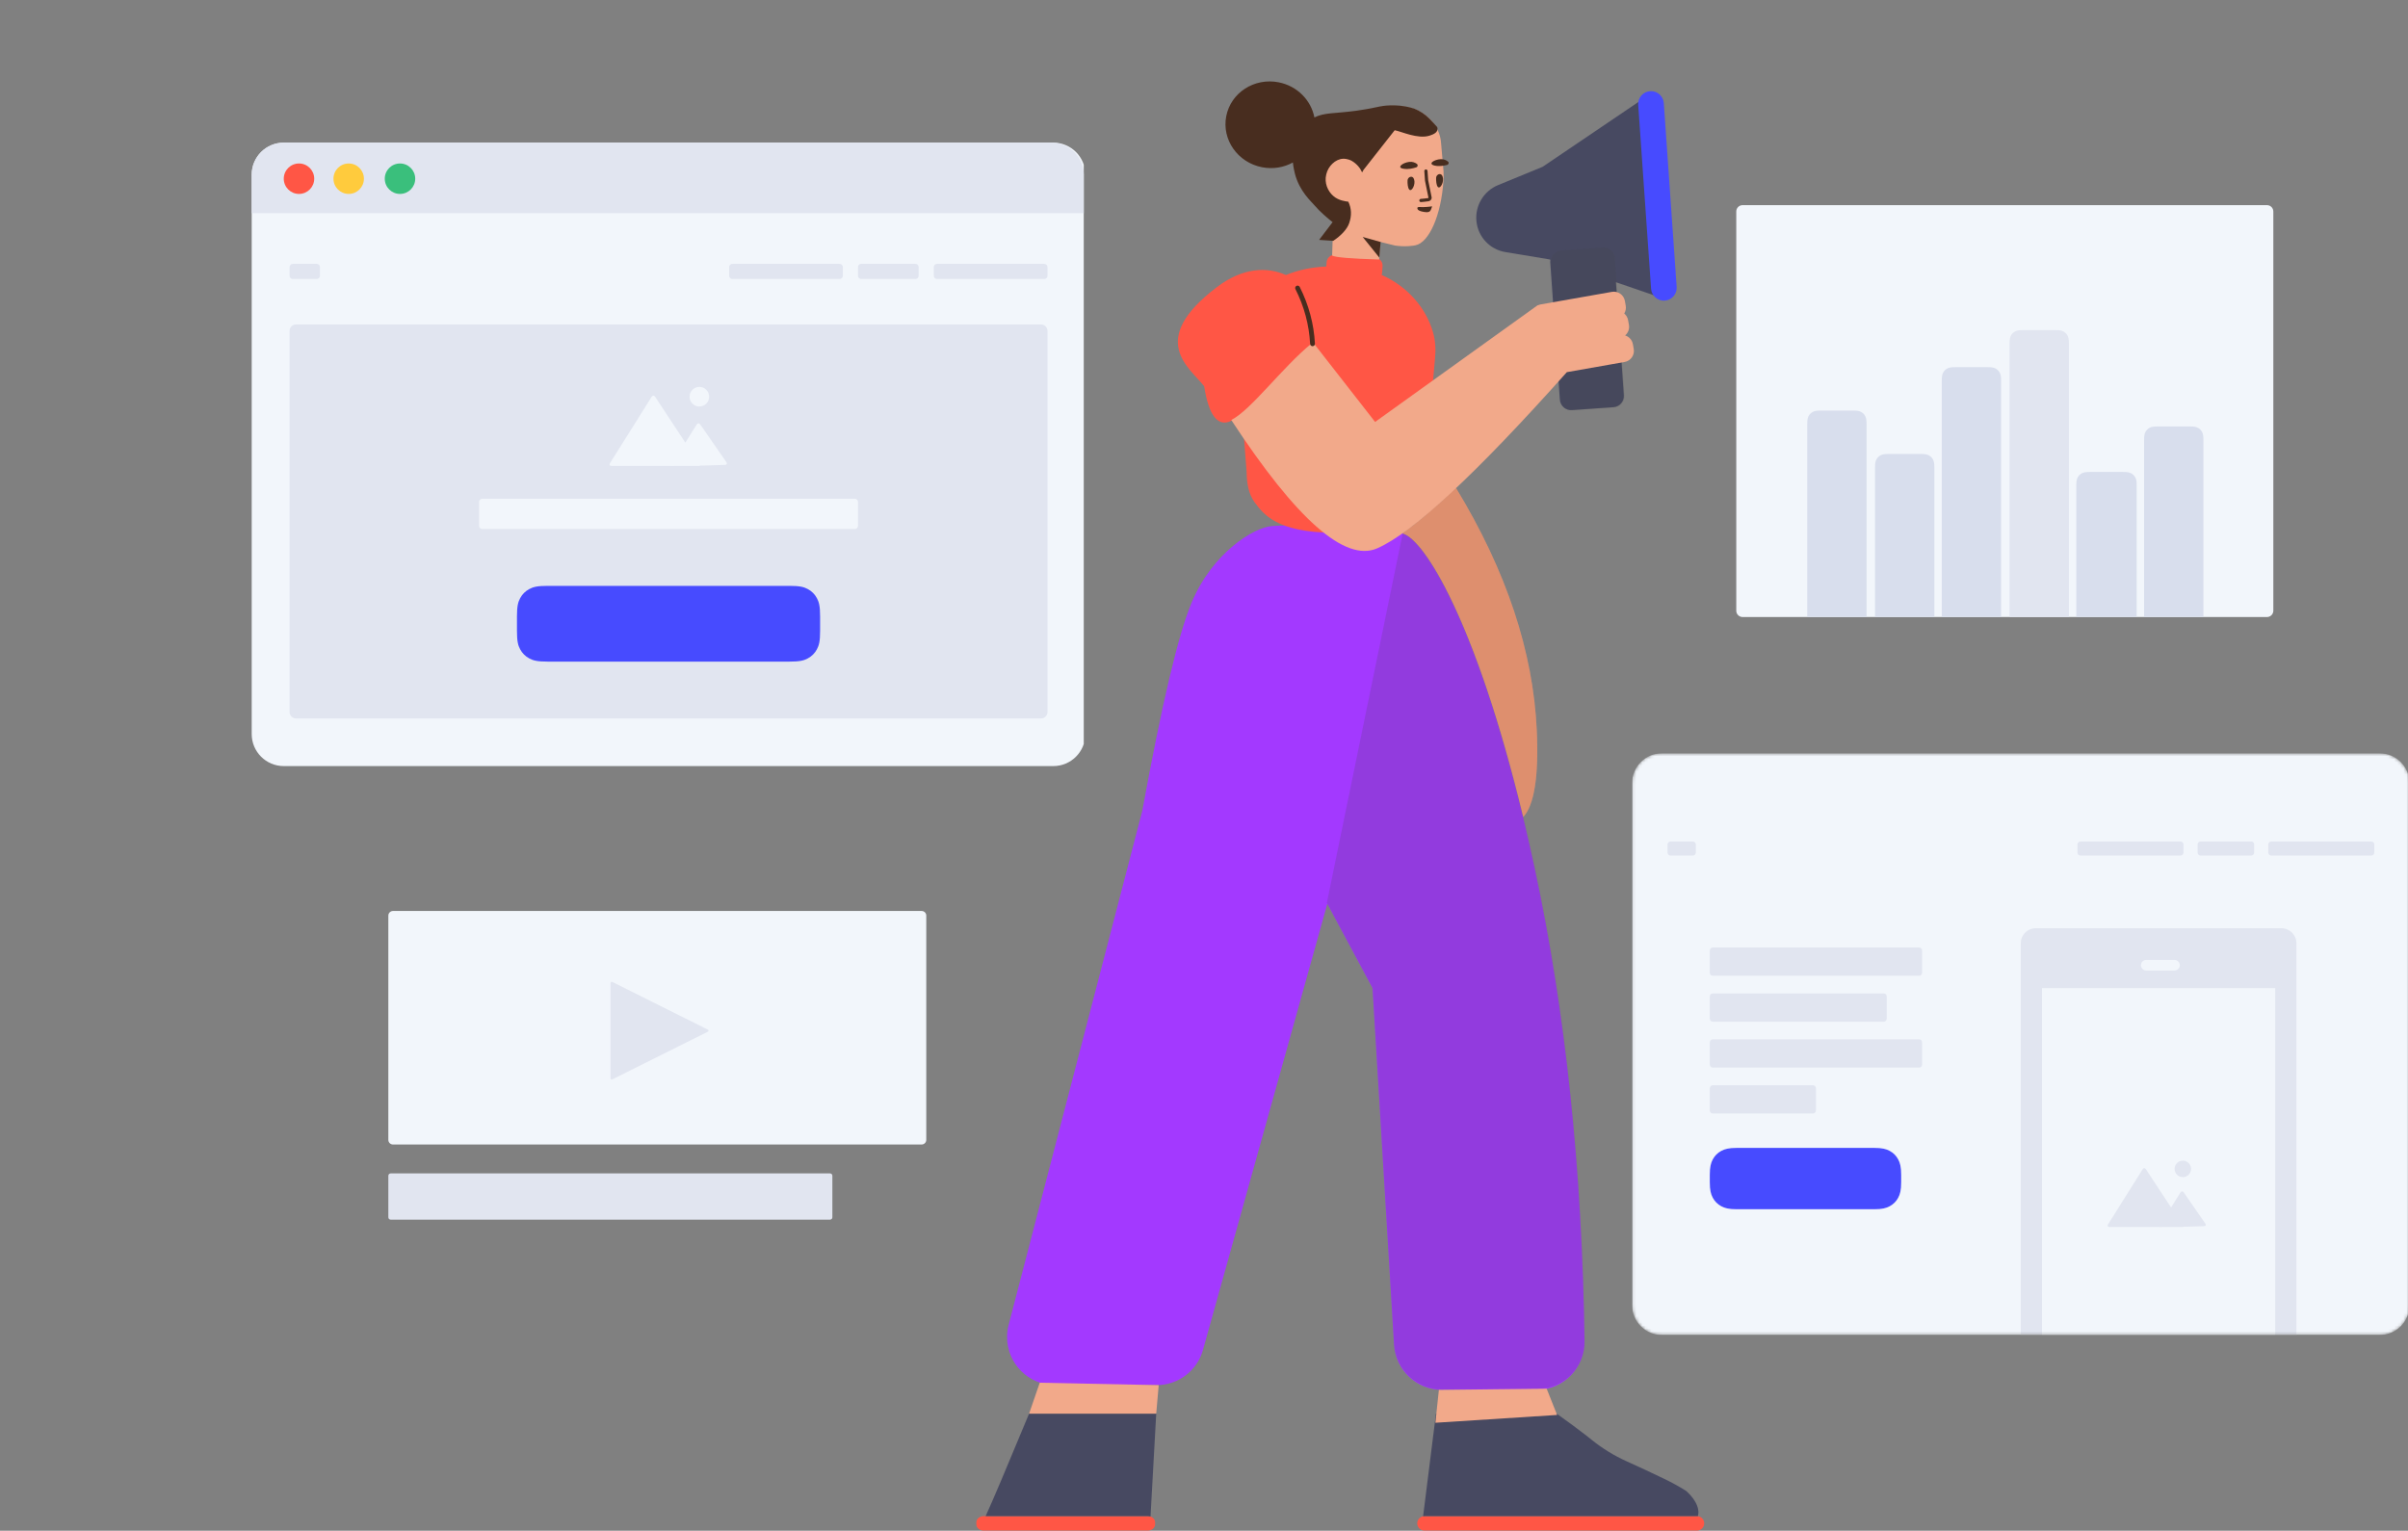 <svg width="791" height="503" viewBox="0 0 791 503" fill="none" xmlns="http://www.w3.org/2000/svg">
<rect x="0" y="0" width="791" height="503" fill="#808080" stroke="none"/>
<g clip-path="url(#clip0)">
<g clip-path="url(#clip1)">
<path d="M323.088 502.933C321.772 502.933 320.718 502.021 320.718 500.927V500.198C320.718 499.104 321.824 498.193 323.088 498.193H377.068C378.384 498.193 379.438 499.104 379.438 500.198V500.927C379.438 502.021 378.332 502.933 377.068 502.933H323.088ZM467.912 498.193H557.439C558.748 498.193 559.809 499.254 559.809 500.563C559.809 501.872 558.748 502.933 557.439 502.933H467.912C466.603 502.933 465.542 501.872 465.542 500.563C465.542 499.254 466.603 498.193 467.912 498.193Z" fill="#FF5645"/>
<path d="M557.72 498.21C557.628 498.199 557.534 498.193 557.439 498.193H467.912C467.762 498.193 467.615 498.207 467.473 498.234L471.703 464.489H511.306C515.114 467.201 518.256 469.518 520.733 471.44C521.462 472.007 522.181 472.575 522.889 473.146C526.386 475.966 530.23 478.327 534.326 480.171C538.397 482.004 542.467 483.903 546.538 485.87C549.066 487.081 551.488 488.398 553.911 489.925C555.069 490.978 557.123 493.085 557.755 495.613C557.86 496.034 557.86 496.455 557.913 496.824C557.913 497.318 557.84 497.782 557.72 498.21ZM377.933 498.332C377.665 498.242 377.374 498.193 377.068 498.193H323.766C325.899 493.567 330.659 482.342 338.045 464.516H379.805L377.933 498.332Z" fill="#474961"/>
<path d="M436 296.993L395.159 443.588C393.255 450.421 387.032 455.147 379.939 455.147H346.61C337.884 455.147 330.811 448.074 330.811 439.348C330.811 438.007 330.981 436.672 331.319 435.374L375.241 266.366C381.659 231.251 387.055 208.466 391.429 198.013C398.333 181.513 411.941 173.279 417.838 172.861C445.64 170.89 459.979 171.717 460.855 175.34C468.384 177.554 487.672 208.765 504.092 285.147C514.238 332.347 519.708 384.198 520.5 440.7C520.622 449.424 513.649 456.596 504.924 456.719C504.848 456.72 504.772 456.72 504.696 456.72L473.687 456.707C465.334 456.703 458.427 450.198 457.924 441.86L450.85 324.67L436 296.993Z" fill="#A339FF"/>
<path d="M530.81 92.735L533.406 129.866C533.548 131.897 532.017 133.658 529.986 133.8L516.327 134.755C514.296 134.897 512.534 133.366 512.392 131.335L509.233 86.155C509.214 85.877 509.226 85.603 509.266 85.338L508.975 85.238L494.479 82.826C489.415 81.983 485.536 77.863 484.999 72.757L484.998 72.744C484.46 67.629 487.359 62.772 492.115 60.817L506.741 54.805L538.606 33.237C539.148 32.87 539.778 32.654 540.431 32.611C542.463 32.478 544.218 34.017 544.351 36.049L548.1 93.27C548.132 93.758 548.067 94.247 547.909 94.709C547.247 96.634 545.15 97.659 543.225 96.998L530.81 92.735Z" fill="#474961"/>
<path opacity="0.177" d="M526.522 81.347L512.862 82.302C510.832 82.444 509.3 84.206 509.442 86.237L512.602 131.416C512.744 133.447 514.505 134.979 516.536 134.837L530.195 133.882C532.226 133.74 533.757 131.978 533.615 129.947L530.456 84.767C530.314 82.736 528.553 81.205 526.522 81.347Z" fill="#444444"/>
<path d="M546.537 33.871C546.375 31.549 544.362 29.799 542.041 29.962C539.72 30.124 537.969 32.137 538.132 34.458L542.356 94.874C542.519 97.195 544.532 98.945 546.853 98.782C549.174 98.62 550.924 96.607 550.762 94.286L546.537 33.871Z" fill="#474BFF"/>
<path d="M453.84 90.336C462.325 94.082 468.46 101.194 470.745 109.237C471.534 111.975 471.682 114.924 471.386 117.768L468.132 154.79C468.083 155.37 468.034 155.896 468.034 156.476C467.984 159.214 467.442 162.585 465.322 165.376C462.266 169.483 457.534 175.276 437.815 175.066C419.477 174.855 415.089 169.062 412.131 165.06C410.012 162.216 409.568 158.319 409.519 155.686C409.519 155.106 409.469 154.58 409.42 154L408.014 135.918C406.674 137.018 405.427 137.864 404.293 138.367C399.962 140.285 397.05 136.472 395.556 126.928C390.795 120.791 376.723 111.846 399.692 94.373C408.301 87.824 416.302 87.626 422.407 90.378C426.346 88.743 430.833 87.768 435.676 87.574L435.774 86.173C435.875 84.722 437.134 83.629 438.584 83.73L451.718 84.649C453.169 84.75 454.262 86.008 454.161 87.459L454.014 89.56C453.995 89.834 453.935 90.094 453.84 90.336Z" fill="#FF5645"/>
<path d="M338.044 464.516L341.547 454.352L380.621 455.147L379.805 464.516H338.044ZM500.367 268.473C484.795 203.858 467.711 177.119 460.822 175.313C460.817 175.279 460.81 175.246 460.802 175.213C465.714 171.723 471.554 166.786 478.323 160.403C494.823 187.563 503.657 214.117 504.825 240.063C505.499 255.043 504.013 264.513 500.367 268.473ZM505.18 100.331C505.48 100.186 505.804 100.079 506.148 100.019L529.487 95.903C531.492 95.55 533.404 96.889 533.757 98.894L534.031 100.45C534.195 101.375 533.997 102.28 533.541 103.022C534.187 103.56 534.653 104.321 534.81 105.213L535.085 106.769C535.321 108.108 534.802 109.406 533.834 110.226C535.118 110.618 536.141 111.7 536.39 113.113L536.665 114.669C537.018 116.674 535.679 118.586 533.674 118.939L514.691 122.287C484.741 155.866 463.957 175.17 452.339 180.198C441.81 184.754 425.848 170.689 404.453 138C410.963 134.748 420.971 120.951 430.921 112.786C431.046 112.684 431.167 112.578 431.283 112.47L451.705 138.645C487.336 113.058 505.151 100.264 505.151 100.264L505.18 100.331ZM453.35 79.48L453.027 85.281C443.768 85 438.622 84.567 437.591 83.982L437.901 74.347L437.591 70.673L437.858 67.698L442.136 68.146L442.35 67.653C442.294 67.604 442.29 67.552 442.29 67.552C442.096 67.037 441.594 66.65 441.174 66.68C440.21 66.483 438.754 66.057 437.462 64.933C435.659 63.317 434.466 60.602 435.116 57.812C435.72 55.13 435.919 50.892 438.444 50.768C439.866 50.721 442.125 50.674 442.29 50.768C442.455 50.862 445.929 53.149 445.788 51.892C445.694 51.054 445.206 46.583 444.322 38.48C444.264 37.639 444.843 36.86 445.679 36.748C447.199 36.589 448.656 36.276 450.153 35.802C451.767 35.478 452.912 35.239 453.276 35.161C455.825 34.614 460.459 34.448 464.674 35.842C466.466 36.562 468.232 37.653 469.768 39.234C470.165 39.629 470.57 40.129 470.974 40.628C471.09 40.779 471.206 40.929 471.326 41.132C472.502 42.844 473.223 44.853 473.37 46.954L474.185 56.347C474.199 57.296 474.265 58.242 474.173 59.198C473.416 71.024 469.325 79.704 465.005 80.587C464.487 80.728 461.668 81.189 458.255 80.689C457.932 80.606 458.202 80.693 453.581 79.538C453.503 79.519 453.426 79.499 453.35 79.48ZM471.509 467.51L472.655 456.72L508.058 456.31L511.491 464.944L471.509 467.51Z" fill="#F2A98A"/>
<path opacity="0.177" d="M435.856 296.652L460.702 175.624C460.706 175.509 460.698 175.396 460.678 175.286C468.046 176.949 487.551 208.019 504.132 285.149C514.303 332.465 519.763 384.337 520.513 440.765C520.626 449.237 513.849 456.196 505.377 456.309C505.309 456.31 505.241 456.31 505.173 456.31C500.502 456.31 490.071 456.39 473.88 456.549C465.464 456.632 458.461 450.104 457.954 441.703L450.89 324.672L435.856 296.652Z" fill="#444444"/>
<path opacity="0.2" d="M500.367 268.473C484.795 203.858 467.711 177.119 460.822 175.313C460.817 175.279 460.81 175.246 460.802 175.213C465.714 171.723 471.554 166.786 478.323 160.403C494.823 187.563 503.657 214.117 504.825 240.063C505.499 255.043 504.013 264.513 500.367 268.473Z" fill="#8C2A00"/>
<path d="M453.082 84.629L447.626 77.858L453.522 79.521L453.082 84.629Z" fill="#482D1F"/>
<path d="M447.438 56.657L446.833 55.514C446.833 55.514 445.875 53.892 443.952 52.812C443.787 52.718 442.584 52.116 441.161 52.163C438.636 52.286 436.265 54.617 435.661 57.299C434.959 60.093 436.151 62.807 437.95 64.371C439.752 65.987 442.196 66.168 442.89 66.278L442.905 66.276C443.96 68.463 444.06 70.802 443.205 73.293C442.465 75.449 440.406 77.485 437.962 79.137L433.313 78.824L437.734 73.008C436.052 71.654 433.481 69.472 431.949 67.641C430.74 66.195 426.869 62.929 425.347 57.017C425.184 56.313 424.867 55.022 424.695 53.396C421.745 55.02 418.187 55.658 414.567 54.954C406.573 53.401 401.307 45.892 402.806 38.183C404.304 30.474 411.999 25.485 419.993 27.039C426.148 28.235 430.685 32.96 431.764 38.589C435.118 36.924 438.399 37.359 445.496 36.392C446.123 36.295 447.166 36.117 448.525 35.916C449.099 35.823 449.568 35.737 450.037 35.652C451.651 35.328 452.796 35.089 453.16 35.011C455.708 34.463 460.343 34.298 464.558 35.692C466.35 36.412 468.116 37.502 469.652 39.084C470.049 39.479 471.721 41.296 472.126 41.795C472.625 43.501 470.826 44.17 469.587 44.574C465.713 45.795 460.277 43.171 458.139 42.793C454.695 47.151 451.301 51.454 447.91 55.809C447.759 56.071 447.601 56.355 447.438 56.657ZM475.362 54.194C474.322 54.459 472.702 54.755 471.26 54.409C468.858 53.849 471.103 52.413 473.259 52.3C474.311 52.245 475.125 52.677 475.62 53.073C476.057 53.366 475.883 54.061 475.362 54.194ZM465.231 54.981C464.211 55.318 462.616 55.726 461.043 55.442C458.614 55.104 460.747 53.462 462.89 53.199C463.987 53.064 464.829 53.438 465.351 53.799C465.866 54.107 465.741 54.812 465.231 54.981Z" fill="#482D1F"/>
<path d="M471.745 58.47C471.742 57.836 472.221 57.265 472.851 57.21C473.27 57.173 473.656 57.351 473.873 58.019C474.492 59.657 473.134 62.26 472.321 61.433C471.794 60.844 471.718 59.371 471.745 58.47ZM462.359 59.344C462.356 58.71 462.835 58.139 463.464 58.084C463.884 58.047 464.27 58.225 464.487 58.893C465.106 60.531 463.748 63.134 462.935 62.307C462.408 61.718 462.332 60.245 462.359 59.344ZM467.093 69.501C466.719 69.415 465.811 69.199 465.623 68.629C465.618 68.524 465.557 68.369 465.604 68.261C465.795 67.882 466.437 68.059 467.387 68.062C469.072 68.026 470.431 67.797 470.431 67.797C470.431 67.797 470.118 68.868 469.872 69.197C469.39 70.066 467.68 69.629 467.093 69.501ZM469.14 59.257L469.138 59.223L469.131 59.189L469.14 59.257ZM470.267 64.772C470.398 65.364 469.969 65.971 469.375 66.102C469.308 66.116 469.248 66.128 469.188 66.139C468.819 66.207 468.473 66.248 467.831 66.307C467.732 66.316 467.356 66.35 467.351 66.351C467.143 66.37 466.972 66.385 466.795 66.402C466.506 66.43 466.249 66.218 466.221 65.928C466.193 65.639 466.405 65.382 466.695 65.354C466.874 65.337 467.046 65.321 467.256 65.302C467.262 65.301 467.637 65.267 467.735 65.258C468.347 65.202 468.667 65.164 468.997 65.103C469.05 65.094 469.102 65.083 469.154 65.072C469.195 65.063 469.239 65 469.237 64.99L468.099 59.399L468.09 59.33L467.874 56.23C467.854 55.94 468.073 55.688 468.363 55.668C468.653 55.648 468.905 55.867 468.925 56.157L469.138 59.223L470.267 64.772Z" fill="#482D1F"/>
<path d="M431.939 112.927C431.591 106.425 429.925 100.209 426.944 94.283C426.748 93.893 426.273 93.736 425.884 93.932C425.494 94.128 425.337 94.603 425.533 94.993C428.416 100.725 430.025 106.729 430.362 113.011C430.385 113.447 430.757 113.781 431.193 113.758C431.628 113.735 431.963 113.362 431.939 112.927Z" fill="#482D1F"/>
</g>
</g>
<g clip-path="url(#clip2)">
<path d="M345.997 46.87H93.214C87.397 46.87 82.681 51.586 82.681 57.403V241.197C82.681 247.014 87.397 251.73 93.214 251.73H345.997C351.814 251.73 356.529 247.014 356.529 241.197V57.403C356.529 51.586 351.814 46.87 345.997 46.87Z" fill="#F2F6FB"/>
<path d="M96.182 86.703H104.034C104.615 86.703 105.087 87.175 105.087 87.756V90.629C105.087 91.21 104.615 91.682 104.034 91.682H96.182C95.6 91.682 95.129 91.21 95.129 90.629V87.756C95.129 87.175 95.6 86.703 96.182 86.703ZM307.792 86.703H343.028C343.61 86.703 344.082 87.175 344.082 87.756V90.629C344.082 91.21 343.61 91.682 343.028 91.682H307.792C307.21 91.682 306.739 91.21 306.739 90.629V87.756C306.739 87.175 307.21 86.703 307.792 86.703ZM240.575 86.703H275.811C276.393 86.703 276.864 87.175 276.864 87.756V90.629C276.864 91.21 276.393 91.682 275.811 91.682H240.575C239.993 91.682 239.521 91.21 239.521 90.629V87.756C239.521 87.175 239.993 86.703 240.575 86.703ZM282.897 86.703H300.706C301.288 86.703 301.76 87.175 301.76 87.756V90.629C301.76 91.21 301.288 91.682 300.706 91.682H282.897C282.315 91.682 281.843 91.21 281.843 90.629V87.756C281.843 87.175 282.315 86.703 282.897 86.703Z" fill="#E1E5F0"/>
<path d="M341.975 106.619H97.235C96.072 106.619 95.129 107.562 95.129 108.726V233.968C95.129 235.132 96.072 236.075 97.235 236.075H341.975C343.139 236.075 344.082 235.132 344.082 233.968V108.726C344.082 107.562 343.139 106.619 341.975 106.619Z" fill="#E1E5F0"/>
<path d="M280.79 163.878H158.42C157.838 163.878 157.367 164.35 157.367 164.931V172.783C157.367 173.365 157.838 173.836 158.42 173.836H280.79C281.372 173.836 281.843 173.365 281.843 172.783V164.931C281.843 164.35 281.372 163.878 280.79 163.878Z" fill="#F2F6FB"/>
<path d="M179.941 192.508H259.269C262.79 192.508 264.067 192.874 265.355 193.563C266.642 194.251 267.652 195.262 268.341 196.549C269.029 197.836 269.396 199.113 269.396 202.634V207.276C269.396 210.798 269.029 212.075 268.341 213.362C267.652 214.649 266.642 215.66 265.355 216.348C264.067 217.036 262.79 217.403 259.269 217.403H179.941C176.42 217.403 175.143 217.036 173.856 216.348C172.568 215.66 171.558 214.649 170.87 213.362C170.181 212.075 169.815 210.798 169.815 207.276V202.634C169.815 199.113 170.181 197.836 170.87 196.549C171.558 195.262 172.568 194.251 173.856 193.563C175.143 192.874 176.42 192.508 179.941 192.508Z" fill="#474BFF"/>
<path fill-rule="evenodd" clip-rule="evenodd" d="M229.731 133.577C231.509 133.577 232.95 132.134 232.95 130.353C232.95 128.573 231.509 127.129 229.731 127.129C227.953 127.129 226.512 128.573 226.512 130.353C226.512 132.134 227.953 133.577 229.731 133.577ZM229.921 153.101H228.867H221.857L220.32 153.12L220.332 153.101H200.864C200.282 153.101 200.061 152.701 200.372 152.204L214.054 130.391C214.364 129.896 214.876 129.886 215.196 130.368L225.126 145.441L228.854 139.486C229.162 138.993 229.679 138.979 230.01 139.457L238.613 151.863C238.944 152.34 238.739 152.741 238.159 152.758L230.492 152.994L229.861 153.002L229.921 153.101Z" fill="#F2F6FB"/>
<path d="M82.681 57.405C82.681 51.587 87.396 46.87 93.218 46.87H345.466C351.285 46.87 356.003 51.587 356.003 57.405V70.042H82.681V57.405Z" fill="#E1E5F0"/>
<path d="M98.217 63.723C100.98 63.723 103.22 61.483 103.22 58.72C103.22 55.957 100.98 53.717 98.217 53.717C95.454 53.717 93.214 55.957 93.214 58.72C93.214 61.483 95.454 63.723 98.217 63.723Z" fill="#FF5645"/>
<path d="M114.542 63.723C117.305 63.723 119.545 61.483 119.545 58.72C119.545 55.957 117.305 53.717 114.542 53.717C111.779 53.717 109.539 55.957 109.539 58.72C109.539 61.483 111.779 63.723 114.542 63.723Z" fill="#FFCB3D"/>
<path d="M131.394 63.723C134.157 63.723 136.397 61.483 136.397 58.72C136.397 55.957 134.157 53.717 131.394 53.717C128.631 53.717 126.391 55.957 126.391 58.72C126.391 61.483 128.631 63.723 131.394 63.723Z" fill="#3ABF7C"/>
</g>
<g clip-path="url(#clip3)">
<path d="M272.662 385.572H128.328C127.908 385.572 127.567 385.912 127.567 386.332V400.007C127.567 400.426 127.908 400.767 128.328 400.767H272.662C273.083 400.767 273.424 400.426 273.424 400.007V386.332C273.424 385.912 273.083 385.572 272.662 385.572Z" fill="#E1E5F0"/>
<path d="M302.748 299.343H129.09C128.249 299.343 127.566 300.023 127.566 300.862V374.556C127.566 375.395 128.249 376.075 129.09 376.075H302.748C303.589 376.075 304.271 375.395 304.271 374.556V300.862C304.271 300.023 303.589 299.343 302.748 299.343Z" fill="#F2F6FB"/>
<path d="M232.525 339.008L201.104 354.698C200.916 354.792 200.687 354.716 200.593 354.529C200.567 354.476 200.553 354.418 200.553 354.359V322.977C200.553 322.767 200.724 322.597 200.934 322.597C200.993 322.597 201.051 322.611 201.104 322.638L232.525 338.328C232.713 338.422 232.789 338.65 232.695 338.838C232.658 338.911 232.598 338.971 232.525 339.008Z" fill="#E1E5F0"/>
</g>
<g clip-path="url(#clip4)">
<path d="M744.675 67.409H572.429C571.276 67.409 570.342 68.344 570.342 69.496V200.665C570.342 201.818 571.276 202.753 572.429 202.753H744.675C745.828 202.753 746.763 201.818 746.763 200.665V69.496C746.763 68.344 745.828 67.409 744.675 67.409Z" fill="#F2F6FB"/>
<path d="M708.771 140.126H719.336C720.887 140.126 721.45 140.288 722.017 140.591C722.584 140.894 723.029 141.339 723.332 141.906C723.635 142.473 723.797 143.035 723.797 144.586V202.753H704.31V144.586C704.31 143.035 704.472 142.473 704.775 141.906C705.078 141.339 705.524 140.894 706.091 140.591C706.658 140.288 707.22 140.126 708.771 140.126Z" fill="#D8DEED"/>
<path d="M686.501 155.087H697.414C698.965 155.087 699.527 155.249 700.094 155.552C700.662 155.855 701.107 156.3 701.41 156.867C701.713 157.434 701.875 157.996 701.875 159.547V202.753H682.04V159.547C682.04 157.996 682.202 157.434 682.505 156.867C682.808 156.3 683.253 155.855 683.82 155.552C684.387 155.249 684.95 155.087 686.501 155.087Z" fill="#D8DEED"/>
<path d="M664.579 108.465H675.144C676.695 108.465 677.257 108.626 677.824 108.929C678.391 109.233 678.837 109.678 679.14 110.245C679.443 110.812 679.605 111.374 679.605 112.925V202.753H660.118V112.925C660.118 111.374 660.28 110.812 660.583 110.245C660.886 109.678 661.331 109.233 661.898 108.929C662.465 108.626 663.028 108.465 664.579 108.465Z" fill="#E1E5F0"/>
<path d="M642.309 120.642H652.874C654.425 120.642 654.987 120.804 655.554 121.107C656.121 121.41 656.566 121.855 656.87 122.422C657.173 122.989 657.334 123.551 657.334 125.102V202.753H637.848V125.102C637.848 123.551 638.009 122.989 638.313 122.422C638.616 121.855 639.061 121.41 639.628 121.107C640.195 120.804 640.758 120.642 642.309 120.642Z" fill="#D8DEED"/>
<path d="M620.386 149.172H630.951C632.502 149.172 633.065 149.334 633.632 149.637C634.199 149.94 634.644 150.385 634.947 150.952C635.251 151.519 635.412 152.082 635.412 153.632V202.753H615.926V153.632C615.926 152.082 616.087 151.519 616.39 150.952C616.694 150.385 617.139 149.94 617.706 149.637C618.273 149.334 618.835 149.172 620.386 149.172Z" fill="#D8DEED"/>
<path d="M598.116 134.907H608.681C610.232 134.907 610.795 135.069 611.362 135.372C611.929 135.675 612.374 136.12 612.677 136.687C612.98 137.254 613.142 137.817 613.142 139.367V202.753H593.656V139.367C593.656 137.817 593.817 137.254 594.12 136.687C594.424 136.12 594.869 135.675 595.436 135.372C596.003 135.069 596.565 134.907 598.116 134.907Z" fill="#D8DEED"/>
</g>
<g clip-path="url(#clip5)">
<mask id="mask0" mask-type="alpha" maskUnits="userSpaceOnUse" x="536" y="247" width="256" height="192">
<path d="M781.669 247.517H545.933C540.508 247.517 536.111 251.917 536.111 257.345V428.855C536.111 434.283 540.508 438.684 545.933 438.684H781.669C787.094 438.684 791.491 434.283 791.491 428.855V257.345C791.491 251.917 787.094 247.517 781.669 247.517Z" fill="white"/>
</mask>
<g mask="url(#mask0)">
<path d="M781.669 247.517H545.933C540.508 247.517 536.111 251.917 536.111 257.345V428.855C536.111 434.283 540.508 438.684 545.933 438.684H781.669C787.094 438.684 791.491 434.283 791.491 428.855V257.345C791.491 251.917 787.094 247.517 781.669 247.517Z" fill="#F2F6FB"/>
<path d="M749.434 305.014H668.712C666 305.014 663.801 307.214 663.801 309.928V474.827C663.801 477.541 666 479.741 668.712 479.741H749.434C752.146 479.741 754.345 477.541 754.345 474.827V309.928C754.345 307.214 752.146 305.014 749.434 305.014Z" fill="#E1E5F0"/>
<path d="M714.303 315.428H705.003C704.045 315.428 703.269 316.205 703.269 317.164C703.269 318.123 704.045 318.9 705.003 318.9H714.303C715.261 318.9 716.038 318.123 716.038 317.164C716.038 316.205 715.261 315.428 714.303 315.428Z" fill="#F2F6FB"/>
<path d="M747.38 324.685H670.766V458.912H747.38V324.685Z" fill="#F2F6FB"/>
<path d="M710.416 403.188L709.14 403.204L709.15 403.188H692.912C692.369 403.188 692.161 402.819 692.451 402.356L703.831 384.203C704.119 383.743 704.595 383.736 704.899 384.193L713.173 396.758L716.247 391.843C716.535 391.383 717.019 391.371 717.328 391.816L724.433 402.068C724.741 402.513 724.55 402.888 724.01 402.904L717.771 403.096L717.144 403.104L717.195 403.188C717.195 403.188 716.756 403.188 716.212 403.188H710.416ZM717.036 386.798C715.544 386.798 714.335 385.586 714.335 384.091C714.335 382.597 715.544 381.385 717.036 381.385C718.528 381.385 719.737 382.597 719.737 384.091C719.737 385.586 718.528 386.798 717.036 386.798Z" fill="#E1E5F0"/>
<path d="M548.749 276.508H556.071C556.614 276.508 557.054 276.948 557.054 277.491V280.154C557.054 280.697 556.614 281.137 556.071 281.137H548.749C548.207 281.137 547.767 280.697 547.767 280.154V277.491C547.767 276.948 548.207 276.508 548.749 276.508ZM746.089 276.508H778.949C779.491 276.508 779.931 276.948 779.931 277.491V280.154C779.931 280.697 779.491 281.137 778.949 281.137H746.089C745.546 281.137 745.107 280.697 745.107 280.154V277.491C745.107 276.948 745.546 276.508 746.089 276.508ZM683.404 276.508H716.265C716.807 276.508 717.247 276.948 717.247 277.491V280.154C717.247 280.697 716.807 281.137 716.265 281.137H683.404C682.862 281.137 682.422 280.697 682.422 280.154V277.491C682.422 276.948 682.862 276.508 683.404 276.508ZM722.872 276.508H739.481C740.023 276.508 740.463 276.948 740.463 277.491V280.154C740.463 280.697 740.023 281.137 739.481 281.137H722.872C722.33 281.137 721.89 280.697 721.89 280.154V277.491C721.89 276.948 722.33 276.508 722.872 276.508Z" fill="#E1E5F0"/>
</g>
<path d="M562.631 311.344H630.405C630.948 311.344 631.387 311.784 631.387 312.326V319.646C631.387 320.188 630.948 320.628 630.405 320.628H562.631C562.089 320.628 561.649 320.188 561.649 319.646V312.326C561.649 311.784 562.089 311.344 562.631 311.344ZM562.631 326.432H618.782C619.325 326.432 619.764 326.872 619.764 327.414V334.734C619.764 335.276 619.325 335.716 618.782 335.716H562.631C562.089 335.716 561.649 335.276 561.649 334.734V327.414C561.649 326.872 562.089 326.432 562.631 326.432ZM562.631 356.608H595.536C596.078 356.608 596.518 357.048 596.518 357.59V364.91C596.518 365.452 596.078 365.892 595.536 365.892H562.631C562.089 365.892 561.649 365.452 561.649 364.91V357.59C561.649 357.048 562.089 356.608 562.631 356.608ZM562.631 341.52H630.405C630.948 341.52 631.387 341.96 631.387 342.502V349.822C631.387 350.364 630.948 350.804 630.405 350.804H562.631C562.089 350.804 561.649 350.364 561.649 349.822V342.502C561.649 341.96 562.089 341.52 562.631 341.52Z" fill="#E1E5F0"/>
<path d="M570.512 377.195H615.649C618.236 377.195 619.543 377.537 620.743 378.18C621.944 378.822 622.886 379.765 623.528 380.966C624.17 382.168 624.512 383.476 624.512 386.064V388.476C624.512 391.064 624.17 392.372 623.528 393.573C622.886 394.774 621.944 395.717 620.743 396.359C619.543 397.002 618.236 397.344 615.649 397.344H570.512C567.925 397.344 566.618 397.002 565.417 396.359C564.217 395.717 563.275 394.774 562.633 393.573C561.991 392.372 561.649 391.064 561.649 388.476V386.064C561.649 383.476 561.991 382.168 562.633 380.966C563.275 379.765 564.217 378.822 565.417 378.18C566.618 377.537 567.925 377.195 570.512 377.195Z" fill="#474BFF"/>
</g>
<defs>
<clipPath id="clip0">
<rect width="535.057" height="502.933" fill="white" transform="translate(172.735)"/>
</clipPath>
<clipPath id="clip1">
<rect width="239.091" height="476.601" fill="white" transform="translate(320.718 26.331)"/>
</clipPath>
<clipPath id="clip2">
<rect width="273.322" height="204.86" fill="white" transform="translate(82.681 46.87)"/>
</clipPath>
<clipPath id="clip3">
<rect width="184.321" height="115.859" fill="white" transform="translate(123.758 284.907)"/>
</clipPath>
<clipPath id="clip4">
<rect width="176.421" height="135.344" fill="white" transform="translate(570.342 67.409)"/>
</clipPath>
<clipPath id="clip5">
<rect width="254.889" height="191.167" fill="white" transform="translate(536.111 247.517)"/>
</clipPath>
</defs>
</svg>

